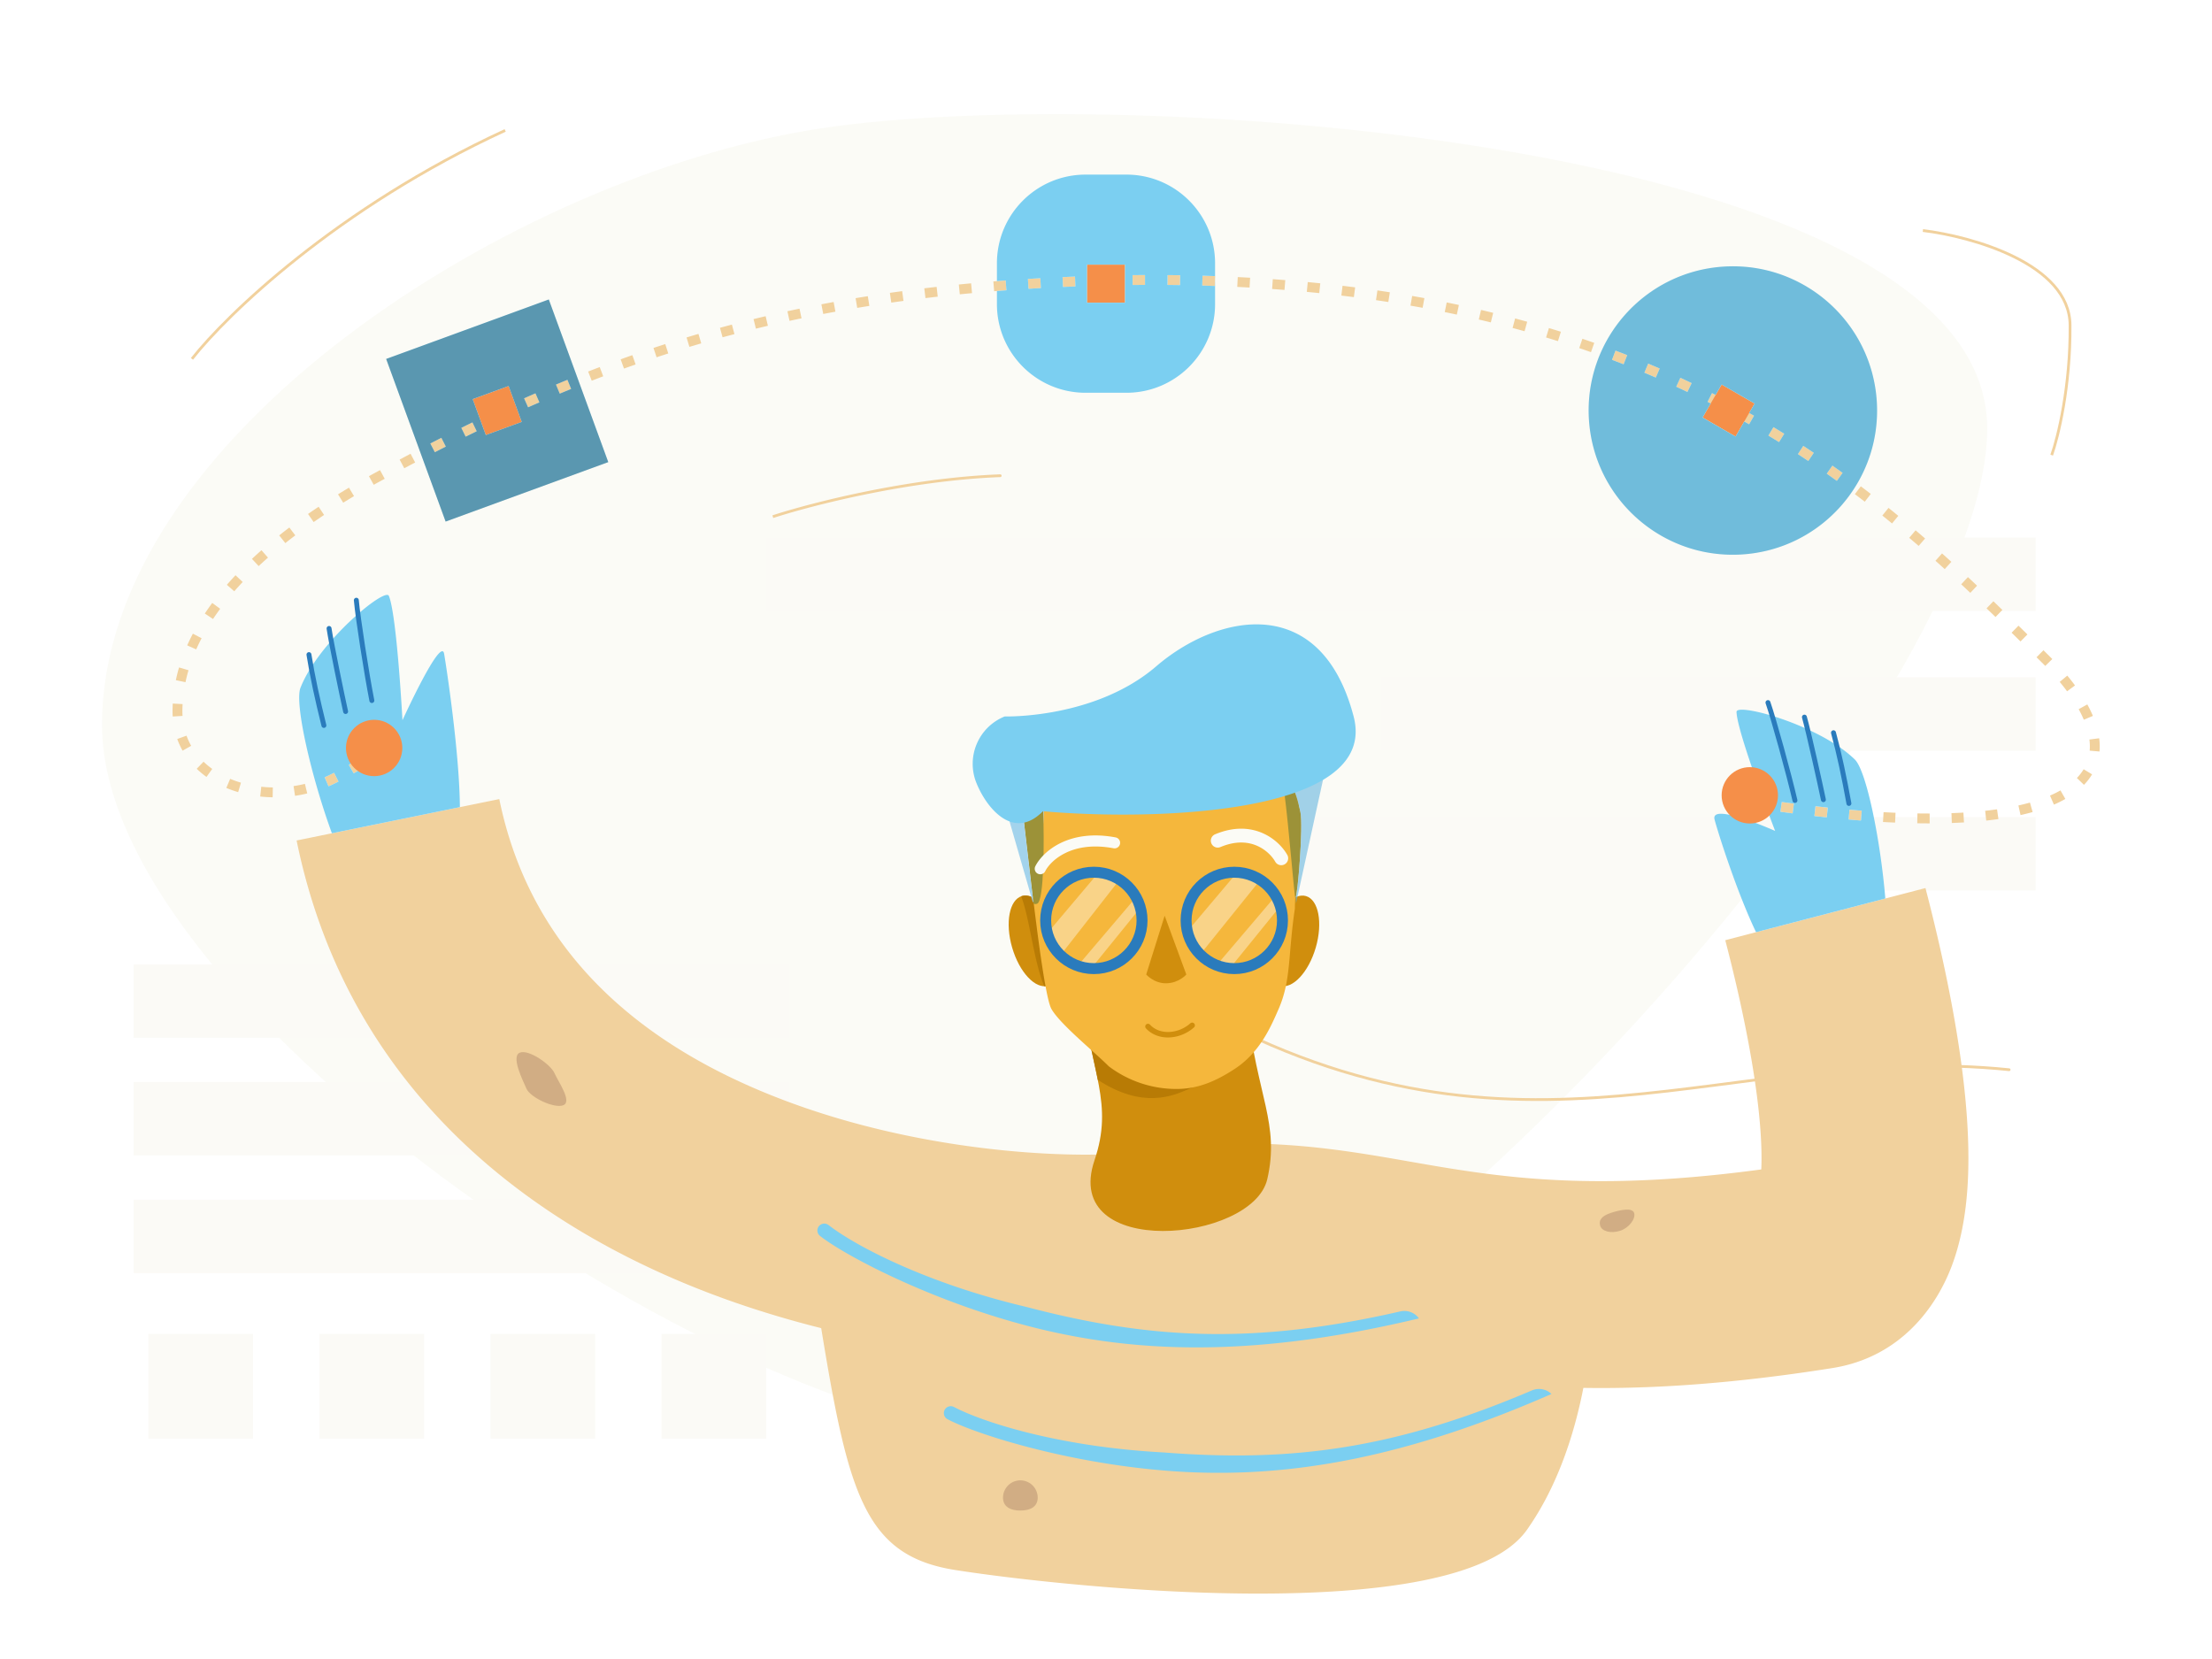 <svg xmlns="http://www.w3.org/2000/svg" width="800" height="600" fill="none" viewBox="0 0 800 600">
  <g class="person_editing_shapes_male">
    <path fill="#fff" d="M0 0h800v600H0z"/>
    <g class="Group 2">
      <path fill="#FBFBF6" d="M718.701 154.976c0 104.098-241.05 365.327-345.149 365.327-104.098 0-336.653-153.967-336.653-258.065 0-104.099 149.363-199.057 260-215.817 110.637-16.76 421.802 4.456 421.802 108.555z" class="Ellipse 3"/>
      <g class="Group 5">
        <path fill="#FBFAF6" d="M48.334 348.785h236.825v26.55H48.334zM48.334 391.335h236.825v26.55H48.334zM48.334 433.885h236.825v26.55H48.334zM53.658 482.438h37.865v37.865H53.658zM115.523 482.438h37.865v37.865h-37.865zM177.388 482.438h37.865v37.865h-37.865zM239.252 482.438h37.865v37.865h-37.865z" style="mix-blend-mode:multiply"/>
      </g>
      <path fill="#FBFAF6" d="M277.117 194.406h459.099v26.55H277.117z" style="mix-blend-mode:multiply"/>
      <path stroke="#F1D19D" stroke-linecap="round" d="M433.182 364.964c117.179 64.731 192.201 11.618 293.447 21.909" class="Vector 7"/>
      <path fill="#FBFAF6" d="M499.391 244.956h236.825v26.55H499.391zM462.859 295.506h273.356v26.55H462.859z" style="mix-blend-mode:multiply"/>
      <path stroke="#F1D19D" d="M695.442 83.373c17.666 2.15 53.043 12.005 53.222 34.216.179 22.211-4.354 40.595-6.643 47.01" class="Vector 7_2"/>
      <path stroke="#F1D19D" d="M69.415 129.792c12.493-15.9 52.641-54.686 113.29-82.625" class="Vector 8"/>
    </g>
    <path fill="#F1D19D" fill-rule="evenodd" d="M409.641 103.073c1.499-.016 2.991-.027 4.476-.034l-.015-3.562c-1.493.006-2.993.017-4.499.034l.038 3.562zm12.601-.018c1.517.012 3.025.029 4.527.052l.054-3.562c-1.51-.023-3.027-.04-4.552-.053l-.029 3.563zm-23.056.211c.766-.02 1.53-.039 2.292-.056l-.08-3.562a707.526 707.526 0 00-4.564.117l.102 3.562c.748-.022 1.498-.042 2.25-.061zm35.62.014c1.525.042 3.043.09 4.553.144l.126-3.56a608.595 608.595 0 00-4.58-.146l-.099 3.562zm-50.356.503c1.485-.066 2.978-.129 4.479-.187l-.138-3.56c-1.508.058-3.008.121-4.5.188l.159 3.559zm63.022-.017c1.488.073 2.969.151 4.442.235l.202-3.557a619.278 619.278 0 00-4.469-.237l-.175 3.559zm-75.488.679c1.48-.091 2.969-.179 4.465-.262l-.198-3.557c-1.503.083-2.999.171-4.487.263l.22 3.556zm88.093.078c1.499.107 2.991.219 4.475.337l.282-3.552a608.655 608.655 0 00-4.504-.339l-.253 3.554zm-100.533.804c1.471-.118 2.949-.231 4.436-.341l-.261-3.553c-1.495.11-2.981.224-4.46.343l.285 3.551zm113.083.236c1.508.142 3.009.291 4.501.445l.366-3.544a507.798 507.798 0 00-4.532-.448l-.335 3.547zm-125.503.881c1.465-.146 2.938-.288 4.419-.425l-.329-3.548c-1.489.138-2.97.281-4.444.428l.354 3.545zm138.002.455c1.516.18 3.022.367 4.52.56l.454-3.534a492.3 492.3 0 00-4.552-.564l-.422 3.538zm-150.42.914c1.472-.178 2.953-.351 4.441-.52l-.401-3.54c-1.497.169-2.986.344-4.467.523l.427 3.537zm162.941.743c1.495.217 2.982.441 4.459.67l.547-3.52a443.003 443.003 0 00-4.493-.676l-.513 3.526zm-175.305.888c1.464-.21 2.935-.415 4.414-.614l-.476-3.531c-1.489.201-2.97.407-4.443.618l.505 3.527zm187.777 1.099c1.472.255 2.934.516 4.388.783l.643-3.504a474.897 474.897 0 00-4.423-.79l-.608 3.511zm-200.093.808c1.454-.242 2.915-.48 4.385-.712l-.557-3.519a536.01 536.01 0 00-4.414.717l.586 3.514zm-12.287 2.203c1.458-.28 2.923-.554 4.396-.823l-.641-3.505a497.95 497.95 0 00-4.426.829l.671 3.499zm224.775-.682c1.466.297 2.922.601 4.369.91l.744-3.485a460.905 460.905 0 00-4.405-.917l-.708 3.492zm-236.976 3.181c1.441-.314 2.888-.623 4.342-.926l-.727-3.488c-1.465.306-2.923.617-4.374.933l.759 3.481zm249.289-.494c1.461.341 2.912.689 4.353 1.043l.849-3.461a449.123 449.123 0 00-4.39-1.052l-.812 3.47zm-261.446 3.311c1.439-.353 2.885-.701 4.338-1.043l-.817-3.468a443.75 443.75 0 00-4.37 1.051l.849 3.46zm273.666-.254c1.453.388 2.895.781 4.327 1.181l.958-3.432c-1.445-.403-2.901-.8-4.366-1.191l-.919 3.442zm-285.723 3.383c1.424-.39 2.854-.774 4.291-1.153l-.908-3.445c-1.448.381-2.889.768-4.324 1.161l.941 3.437zm297.838.059c1.441.434 2.871.875 4.291 1.322l1.069-3.399a367.937 367.937 0 00-4.331-1.334l-1.029 3.411zm-309.825 3.394a484.5 484.5 0 014.274-1.271l-.999-3.42a451.01 451.01 0 00-4.307 1.281l1.032 3.41zm321.819.444c1.425.482 2.84.971 4.244 1.466l1.184-3.361a376.44 376.44 0 00-4.285-1.48l-1.143 3.375zm-333.694 3.324c1.403-.466 2.812-.926 4.226-1.381l-1.091-3.392c-1.424.458-2.844.922-4.258 1.392l1.123 3.381zm345.55.919a351.42 351.42 0 014.188 1.611l1.3-3.317a365.198 365.198 0 00-4.229-1.627l-1.259 3.333zm-357.334 3.166a482.78 482.78 0 014.199-1.495l-1.18-3.362c-1.415.496-2.825.998-4.23 1.506l1.211 3.351zm369.033 1.489c1.385.58 2.759 1.166 4.122 1.757l1.417-3.269a363.989 363.989 0 00-4.162-1.774l-1.377 3.286zm-380.703 2.897a502.893 502.893 0 014.155-1.6l-1.266-3.331a509.982 509.982 0 00-4.184 1.612l1.295 3.319zm392.226 2.174c1.36.628 2.709 1.262 4.046 1.901l1.536-3.215a336.368 336.368 0 00-4.088-1.92l-1.494 3.234zm-403.787 2.501c1.369-.572 2.741-1.14 4.117-1.702l-1.348-3.298a538.087 538.087 0 00-4.144 1.714l1.375 3.286zm415.115 2.984c1.336.678 2.66 1.36 3.974 2.048l1.652-3.156a350.1 350.1 0 00-4.015-2.07l-1.611 3.178zm-426.565 1.963a547.669 547.669 0 014.077-1.797l-1.424-3.266c-1.37.597-2.737 1.2-4.102 1.808l1.449 3.255zm-11.344 5.196a641.155 641.155 0 014.04-1.884l-1.493-3.234a623.148 623.148 0 00-4.064 1.894l1.517 3.224zm449.023-1.265c1.317.73 2.623 1.465 3.918 2.205l1.767-3.093a335.814 335.814 0 00-3.959-2.228l-1.726 3.116zm-460.262 6.686a701.925 701.925 0 014-1.959l-1.556-3.205a677.627 677.627 0 00-4.021 1.969l1.577 3.195zm471.146-.392a361.95 361.95 0 013.857 2.359l1.879-3.027a344.334 344.334 0 00-3.897-2.383l-1.839 3.051zm-482.293 6.016a745.087 745.087 0 013.972-2.031l-1.613-3.177c-1.33.675-2.66 1.355-3.99 2.04l1.631 3.168zm492.97.685c1.264.825 2.517 1.654 3.758 2.487l1.985-2.958a356.705 356.705 0 00-3.796-2.513l-1.947 2.984zm-504.029 5.112a838.764 838.764 0 013.939-2.088l-1.661-3.153c-1.317.695-2.636 1.394-3.955 2.097l1.677 3.144zm514.46 1.961c1.228.864 2.446 1.731 3.652 2.602l2.085-2.889a369.942 369.942 0 00-3.687-2.627l-2.05 2.914zm-523.495 2.917c.655-.358 1.31-.715 1.965-1.07l-1.702-3.131c-.657.357-1.314.716-1.972 1.075-.681.372-1.359.746-2.032 1.12l1.732 3.114c.666-.37 1.335-.74 2.009-1.108zm533.671 4.499c1.202.906 2.392 1.815 3.572 2.726l2.178-2.82a409.866 409.866 0 00-3.604-2.75l-2.146 2.844zm-546.717 3.076a274.649 274.649 0 013.906-2.368l-1.82-3.062a267.634 267.634 0 00-3.959 2.4l1.873 3.03zm-10.689 7.002a215.865 215.865 0 013.773-2.567l-1.974-2.966a222.788 222.788 0 00-3.833 2.608l2.034 2.925zm567.332-2.345c1.18.949 2.35 1.9 3.51 2.853l2.261-2.754a427.825 427.825 0 00-3.539-2.876l-2.232 2.777zm-577.572 9.956a185.264 185.264 0 013.598-2.794l-2.151-2.841a188.485 188.485 0 00-3.667 2.849l2.22 2.786zm587.297-1.905c1.146.976 2.282 1.952 3.408 2.929l2.335-2.691a519.737 519.737 0 00-3.433-2.951l-2.31 2.713zM93.558 204.728a148.833 148.833 0 013.361-3.054l-2.355-2.673a152.95 152.95 0 00-3.443 3.127l2.437 2.6zm606.432-1.922a640.298 640.298 0 013.346 3.019l2.397-2.635a571.962 571.962 0 00-3.367-3.038l-2.376 2.654zM84.73 213.845c.98-1.125 1.996-2.245 3.046-3.36l-2.593-2.443a119.39 119.39 0 00-3.139 3.462l2.687 2.341zm624.569-2.524a667.74 667.74 0 013.292 3.09l2.446-2.59a679.864 679.864 0 00-3.307-3.106l-2.431 2.606zm9.168 8.695a993.827 993.827 0 013.239 3.132l2.482-2.557a1268.59 1268.59 0 00-3.25-3.142l-2.471 2.567zm-641.423 3.85a89.315 89.315 0 012.587-3.685l-2.865-2.119a92.882 92.882 0 00-2.69 3.833l2.968 1.971zm650.476 4.958c1.082 1.063 2.157 2.12 3.225 3.172l2.5-2.539-1.582-1.557-1.648-1.619-2.495 2.543zm-656.56 6.033a69.056 69.056 0 011.951-4.031l-3.156-1.654a72.432 72.432 0 00-2.05 4.24l3.256 1.445zm665.579 2.85l1.597 1.574c.53.522 1.049 1.043 1.557 1.562l2.548-2.49a115.816 115.816 0 00-1.605-1.61l-.289-.286-1.307-1.287-2.501 2.537zm-669.452 9.012a55.763 55.763 0 011.09-4.32l-3.418-1.008a59.398 59.398 0 00-1.16 4.596l3.488.732zm677.836-.097a76.022 76.022 0 012.67 3.395l2.864-2.121a81.61 81.61 0 00-2.794-3.552l-2.74 2.278zM65.968 256.867c.008-.741.032-1.482.072-2.221l-3.558-.193c-.042.79-.068 1.583-.077 2.376-.008.779.01 1.547.056 2.302l3.556-.213c-.04-.67-.056-1.354-.05-2.051zm685.815-.381a41.092 41.092 0 011.86 3.815l3.282-1.385a44.526 44.526 0 00-2.02-4.148l-3.122 1.718zM69.141 269.737a23.877 23.877 0 01-1.683-3.672l-3.352 1.206a27.478 27.478 0 001.932 4.218l3.103-1.752zm686.523-2.279c.179 1.394.211 2.736.098 4.027l3.55.31a22.344 22.344 0 00-.114-4.79l-3.534.453zm-619.345 4.331l-1.253-1.267-.001.001a22.153 22.153 0 01-1.152.978l2.214 2.791c.476-.377.825-.674 1.061-.883a15.03 15.03 0 00.347-.317l.023-.023.008-.008.003-.003.001-.001h.001v-.001l-1.252-1.267zm-7.296 3.104a92.084 92.084 0 01-2.875 1.72l1.773 3.09a93.77 93.77 0 002.991-1.789l-1.889-3.021zm-52.264 3.194a28.28 28.28 0 01-3.143-2.61l-2.471 2.567a31.975 31.975 0 003.537 2.939l2.077-2.896zm676.822.124a17.74 17.74 0 01-2.448 3.161l2.565 2.473a21.314 21.314 0 002.934-3.793l-3.051-1.841zm-632.767 1.273c-.49.248-.995.5-1.515.756-.625.307-1.256.599-1.894.875l1.414 3.27a45.25 45.25 0 002.052-.948c.533-.262 1.051-.52 1.554-.775l-1.611-3.178zm-33.669 3.582a38.007 38.007 0 01-3.909-1.389l-1.378 3.285a41.389 41.389 0 004.277 1.521l1.01-3.417zm23.136.43c-1.359.33-2.73.597-4.105.801l.523 3.524a49.69 49.69 0 004.424-.863l-.842-3.462zm-11.613 1.295a45.303 45.303 0 01-4.17-.26l-.387 3.541a48.29 48.29 0 004.5.281l.057-3.562zm646.532 1.064a39.538 39.538 0 01-3.787 1.877l1.417 3.269a43.034 43.034 0 004.129-2.047l-1.759-3.099zm-108.645 3.078c-.739-.111-1.483-.223-2.23-.337l-.537 3.522c.751.115 1.498.228 2.242.338l.525-3.523zm12.23 1.702c-1.447-.186-2.91-.38-4.39-.582l-.482 3.53c1.489.203 2.961.398 4.416.586l.456-3.534zm85.378-.37a79.042 79.042 0 01-4.175 1.043l.771 3.478c1.519-.336 2.974-.7 4.365-1.09l-.961-3.431zm-73.118 1.81a522.5 522.5 0 01-4.444-.488l-.405 3.54c1.511.172 3.003.336 4.476.492l.373-3.544zm61.21.622c-1.383.197-2.813.376-4.291.536l.384 3.542c1.515-.164 2.985-.348 4.409-.551l-.502-3.527zm-48.942.504a422.884 422.884 0 01-4.416-.365l-.313 3.549c1.506.133 2.991.255 4.454.369l.275-3.553zm12.23.745c-1.42-.061-2.863-.133-4.33-.216l-.2 3.558c1.482.083 2.941.156 4.376.218l.154-3.56zm24.549-.065c-1.404.082-2.842.15-4.317.202l.127 3.561c1.501-.054 2.966-.123 4.398-.206l-.208-3.557zm-12.205.34a255.84 255.84 0 01-4.425-.036l-.058 3.563c1.524.025 3.019.037 4.485.036l-.002-3.563zM287.724 399.453c53.018 19.062 107.531 19.658 124.808 17 40.737-6.267 70.428-1.066 97.473 3.672 4.139.725 8.216 1.44 12.261 2.1 27.194 4.441 59.741 8.14 114.728.715.094-2.093.115-4.49.044-7.202-.519-19.605-5.613-47.076-13.07-75.698l72.403-18.866c7.926 30.418 14.716 64.411 15.461 92.585.363 13.707-.56 29.543-5.794 43.677-5.637 15.22-18.683 33.437-43.337 37.345-36.373 5.767-65.515 7.554-90.051 7.168-3.195 16.364-9.191 35.44-20.421 51.348-25.488 36.108-168.786 20.512-206.786 14.512-32.584-5.145-38.594-27.219-48.443-87.469-11.459-2.87-23.064-6.335-34.589-10.478-65.523-23.557-136.009-72.216-155.139-165.889l73.308-14.971c11.904 58.288 55.04 91.718 107.144 110.451z" class="Primary" clip-rule="evenodd"/>
    <path fill="#F1D19D" d="M361.749 172.552a.5.5 0 10-.037-.999l.037.999zm-82.092 14.785c13.483-4.408 48.794-13.54 82.092-14.785l-.037-.999c-33.421 1.249-68.828 10.408-82.365 14.833l.31.951z" class="Vector 6"/>
    <path fill="#521F20" fill-opacity=".2" d="M585.887 445.139c-3.303 1.045-6.508.227-7.157-1.827-.65-2.054.666-3.648 3.97-4.693 3.303-1.045 7.65-1.98 8.3.074.65 2.054-1.809 5.401-5.113 6.446z" class="Ellipse 3_2"/>
    <path fill="#521F20" fill-opacity=".2" d="M200.541 388.124c1.395 3.171 6.418 10.177 3.246 11.571-3.171 1.395-11.986-2.771-13.381-5.943-1.395-3.171-5.63-11.629-2.458-13.024 3.171-1.395 11.198 4.224 12.593 7.396z" class="Ellipse 3.2"/>
    <path fill="#521F20" fill-opacity=".2" d="M375.3 541.586c0 3.465-2.809 4.71-6.274 4.71-3.464 0-6.273-1.245-6.273-4.71a6.274 6.274 0 0112.547 0z" class="Ellipse 3.1"/>
    <g class="Group 2_2">
      <path fill="#F58F49" d="M622.654 139.066l11.929 6.887-6.887 11.929-11.929-6.887z" class="Rectangle 2.6"/>
    </g>
    <path fill="#D08E0D" d="M395.846 419.615c6.98-20.636-1.217-31.185-4.729-60.969 14.99-9.016 56.709-22.882 59.941 6.117 3.529 31.656 11.87 41.747 7.27 61.695-5.284 22.91-74.725 29.353-62.482-6.843z" class="Vector 2"/>
    <ellipse cx="374.306" cy="340.291" fill="#D08E0D" class="Ellipse 4" rx="8.595" ry="16.894" transform="rotate(-16.193 374.306 340.291)"/>
    <path fill="#B87B05" fill-rule="evenodd" d="M377.66 356.692c-2.074-4.99-3.406-11.569-4.685-17.893-1.107-5.47-2.175-10.748-3.652-14.643.09-.033.18-.062.272-.089 1.138-.33 2.354-.192 3.578.34l4.042 3.163c.65.743 1.278 1.585 1.873 2.513l4.302 20.397c-.685 3.153-2.187 5.4-4.373 6.034a4.536 4.536 0 01-1.357.178z" class="Intersect" clip-rule="evenodd"/>
    <ellipse fill="#D08E0D" class="Ellipse 4.1" rx="8.595" ry="16.894" transform="scale(-1 1) rotate(-16.193 962.253 1813.672)"/>
    <path fill="#B87B05" fill-rule="evenodd" d="M397.034 390.544c-.446-2.269-.963-4.625-1.51-7.125-.471-2.15-.965-4.406-1.459-6.803 4.647 1.225 10.211 4.556 15.827 7.919 7.938 4.753 15.982 9.571 21.699 8.598-.477.192-1.008.427-1.592.685-5.748 2.542-16.66 7.367-32.965-3.274z" class="Intersect_2" clip-rule="evenodd"/>
    <path fill="#F5B73C" d="M418.534 285.57c-23.207 0-49.127-22.245-49.127 3.028 2.672 22.501 7.73 70.835 10.875 76.34 3.146 5.504 15.489 15.45 20.732 20.714a40.58 40.58 0 0024.446 8.19c7.47 0 13.865-2.537 21.055-7.235 9.035-5.903 12.986-14.973 15.836-21.516l.067-.153c4.602-10.565 3.358-19.396 5.893-36.325 0-12.876 5.998-40.612-3.058-45.434-8.72-4.642-35.336 2.391-46.719 2.391z" class="Ellipse 3_3"/>
    <path fill="#D08E0D" d="M415.89 370.561a.992.992 0 00-1.454 1.349l1.454-1.349zm15.971.973a.993.993 0 00-1.334-1.468l1.334 1.468zm-17.425.376c2.307 2.488 5.515 3.458 8.684 3.283 3.161-.175 6.351-1.488 8.741-3.659l-1.334-1.468c-2.049 1.862-4.806 2.997-7.516 3.147-2.702.149-5.291-.679-7.121-2.652l-1.454 1.349z" class="Vector 2_2"/>
    <g class="Group">
      <g class="Rectangle 3">
        <path fill="#fff" fill-opacity=".392" d="M396.136 316.954h9.695l-21.906 28.013-5.796-6.68 18.007-21.333zM409.662 325.909l2.554 2.653-18.557 22.881-3.546-2.547 19.549-22.987z"/>
      </g>
      <g class="Rectangle 3.1">
        <path fill="#fff" fill-opacity=".392" d="M447.322 315.637l8.45 2.607-21.367 26.529-5.091-7.803 18.008-21.333zM460.847 324.593l2.554 2.652-18.557 22.881-3.545-2.547 19.548-22.986z"/>
      </g>
      <circle cx="395.607" cy="332.882" r="17.43" stroke="#2A7BBC" stroke-width="3.966" class="Ellipse 3_4"/>
      <circle cx="446.397" cy="332.882" r="17.43" stroke="#2A7BBC" stroke-width="3.966" class="Ellipse 3.1_2"/>
    </g>
    <path fill="#D08E0D" d="M429.049 352.438l-7.835-21.256-6.671 21.256s2.847 3.304 7.369 3.18c4.523-.123 7.137-3.18 7.137-3.18z" class="Vector"/>
    <path fill="#FBFBF6" d="M465.584 309.221a2.5 2.5 0 01-4.366 2.436l4.366-2.436zm-24.174-2.879a2.5 2.5 0 11-1.93-4.612l1.93 4.612zm19.808 5.315c-.975-1.747-3.185-4.258-6.5-5.731-3.221-1.431-7.64-1.956-13.308.416l-1.93-4.612c6.905-2.89 12.757-2.377 17.268-.373 4.416 1.962 7.397 5.284 8.836 7.864l-4.366 2.436z" class="Vector 2.1"/>
    <path fill="#F58F49" d="M170.951 144.352l12.995-4.752 4.751 12.995-12.994 4.752z" class="Rectangle"/>
    <path fill="#9C9238" d="M468.515 324.897c-.327.404-2.454-26.569-3.98-37.913l2.288-2.786c.995 0 2.608 5.313 3.483 9.453 1.094 5.174-.991 30.261-1.791 31.246z" class="Vector 5"/>
    <path fill="#66B6E0" fill-opacity=".6" fill-rule="evenodd" d="M468.736 326.679l10.271-47.039-15.184 4.763c.337.801.652 1.565.947 2.295l2.054-2.501c.995 0 2.607 5.314 3.483 9.454 1.039 4.913-.789 27.782-1.661 30.919.026.681.055 1.384.09 2.109z" class="Subtract" clip-rule="evenodd"/>
    <path fill="#9C9238" d="M375.185 326.782c2.427-1.256 2.493-22.221 2.09-33.771-.792 1.672-5.024 2.97-7.041 3.41l3.562 30.361s.565.426 1.389 0z" class="Vector 6.1"/>
    <path fill="#A3D3EC" fill-rule="evenodd" d="M373.46 326.003l-10.116-35.05 14.376-1.959c-.146 2.311-.232 5.514-.313 9.088a295.931 295.931 0 00-.132-5.071c-.792 1.672-5.024 2.97-7.041 3.41l3.52 29.998a4.163 4.163 0 01-.294-.416z" class="Subtract_2" clip-rule="evenodd"/>
    <path fill="#FBFBF6" d="M374.445 313.28a2 2 0 103.573 1.798l-3.573-1.798zm28.35-6.48a2.001 2.001 0 00.745-3.93l-.745 3.93zm-24.777 8.278c1.807-3.592 9.405-11.193 24.777-8.278l.745-3.93c-17.108-3.244-26.478 5.207-29.095 10.41l3.573 1.798z" class="Vector 2_3"/>
    <path fill="#F58F49" d="M393.113 95.712h13.774v13.774h-13.774z" class="Rectangle 2.5"/>
    <path fill="#7BCFF1" fill-rule="evenodd" d="M392.618 63.15c-17.71 0-32.067 14.357-32.067 32.066v6.457c1.052-.082 2.108-.162 3.168-.24l.261 3.553c-1.148.085-2.29.172-3.429.261v4.734c0 17.709 14.357 32.066 32.066 32.066h14.765c17.709 0 32.066-14.357 32.066-32.066v-9.067l-.089 2.51a554.76 554.76 0 00-4.553-.144l.099-3.562c1.522.043 3.036.09 4.543.144v-4.646c0-17.71-14.357-32.066-32.066-32.066h-14.764zM135.066 270.522l1.253 1.267 1.252 1.267v.001h-.001l-.001.001-.003.003-.008.008-.023.022-.001.001-.038.036-.037.035a15.03 15.03 0 01-.271.246c-.236.209-.585.506-1.061.883l-2.214-2.791a22.084 22.084 0 001.113-.941l.025-.023.014-.014.001-.001zm-8.918 6.09a88.346 88.346 0 002.875-1.72l1.889 3.022a93.77 93.77 0 01-2.991 1.789l-1.773-3.091zm-6.849 3.628c.52-.256 1.025-.508 1.515-.756l1.611 3.178c-.503.255-1.021.513-1.554.775a45.76 45.76 0 01-2.052.948l-1.414-3.27v-.001a42.56 42.56 0 001.894-.874zm47.021 11.674c-.135-19.635-4.851-50.53-5.699-55.465-1.125-6.545-15.068 24.034-15.068 24.034s-2.034-38.081-4.924-44.989c-1.325-3.167-25.359 16.497-31.961 33.256-2.222 5.643 3.915 32.232 11.37 52.616l46.282-9.452zm477.593 1.668l.482-3.53c1.48.202 2.943.396 4.389.583l-.455 3.533a523.194 523.194 0 01-4.416-.586zm12.283 1.544l.405-3.54c1.5.172 2.982.335 4.444.489l-.373 3.543a491.883 491.883 0 01-4.476-.492zm12.388 1.259l.312-3.55c1.494.132 2.966.254 4.417.366l-.275 3.552v.001a430.439 430.439 0 01-4.454-.369zm13.272 28.571c-1.763-21.184-6.845-46.187-11.029-50.267-12.895-12.577-42.88-20.651-42.79-17.22.198 7.486 13.965 43.05 13.965 43.05s-23.567-10.562-21.908-4.132c1.086 4.208 7.89 25.871 14.997 40.754l46.765-12.185zm-263.675-83.987c-22.22 19.104-54.817 18.148-54.817 18.148-9.465 3.813-14.047 14.577-10.234 24.041 3.813 9.465 13.609 20.951 24.042 10.234 38.245 3.436 121.828 1.797 112.386-34.275-11.802-45.09-49.157-37.251-71.377-18.148zm-4.064-137.93c-1.485.007-2.977.018-4.476.034l-.039-3.562c1.507-.017 3.007-.028 4.5-.034l.015 3.562zm12.652.068c-1.502-.023-3.011-.04-4.527-.052l.029-3.563c1.524.012 3.042.03 4.552.053l-.054 3.562zm-37.84.489c-1.501.058-2.994.121-4.479.187l-.159-3.559c1.492-.067 2.992-.13 4.5-.188l.138 3.56zm-12.48.587a747.62 747.62 0 00-4.466.262l-.22-3.556a683.13 683.13 0 014.488-.263l.198 3.557zm16.664-8.471h13.774v13.773h-13.774V95.712zm285.668 49.669c1.708 28.755-20.219 53.45-48.974 55.158-28.756 1.707-53.451-20.219-55.158-48.974-1.708-28.756 20.219-53.45 48.974-55.158 28.755-1.708 53.45 20.219 55.158 48.974zm-95.769-15.242a351.25 351.25 0 014.187 1.611l1.301-3.317a365.195 365.195 0 00-4.229-1.628l-1.259 3.334zm11.699 4.655c1.385.58 2.759 1.165 4.121 1.757l1.418-3.269a340.342 340.342 0 00-4.163-1.774l-1.376 3.286zm11.523 5.071c1.36.628 2.708 1.261 4.046 1.9l1.536-3.215a369.454 369.454 0 00-4.088-1.92l-1.494 3.235zm11.729 5.688l-.216-.109-.185-.094 1.611-3.178c.436.221.871.443 1.304.665l2.177-3.771 11.929 6.887-1.97 3.411c.585.329 1.168.66 1.748.991l-1.767 3.094a368.42 368.42 0 00-1.762-1l-3.136 5.432-11.928-6.887 2.926-5.068-.731-.373zm21.597 11.985c1.297.782 2.583 1.568 3.857 2.359l1.879-3.027a344.363 344.363 0 00-3.897-2.384l-1.839 3.052zm10.676 6.7c1.265.826 2.517 1.655 3.759 2.488l1.985-2.959a356.669 356.669 0 00-3.796-2.512l-1.948 2.983zm10.432 7.073c1.228.865 2.445 1.732 3.652 2.603l2.085-2.89a405.727 405.727 0 00-3.687-2.627l-2.05 2.914zm-458.221-28.944c1.369-.573 2.741-1.14 4.116-1.702l-1.347-3.298a486.952 486.952 0 00-4.144 1.713l1.375 3.287zm-11.45 4.946a566.243 566.243 0 014.076-1.796l-1.423-3.266a573.67 573.67 0 00-4.103 1.807l1.45 3.255zm-22.583 10.617a701.925 701.925 0 014-1.959l-1.557-3.205a677.542 677.542 0 00-4.02 1.97l1.577 3.194zm-11.148 5.624a785.239 785.239 0 013.973-2.03l-1.613-3.178a939.76 939.76 0 00-3.99 2.04l1.63 3.168zm-17.606-33.736l58.82-21.508 21.508 58.819-58.82 21.508-21.508-58.819zm44.285 9.782l-12.994 4.752 4.751 12.994 12.995-4.751-4.752-12.995zm236.91 385.696c46.071 3.615 83.39-1.185 133.171-22.429 2.405-1.026 5.202-.531 7.08 1.289-52.606 23.061-94.085 30.228-132.797 28.179-38.644-2.046-74.7-13.294-85.619-19.053a2.5 2.5 0 012.333-4.423c10.124 5.341 37.713 14.419 75.832 16.437zm85.584-51.002c-52.762 12.068-90.34 10.166-135.038-1.571-37.155-8.754-62.693-22.586-71.709-29.639a2.5 2.5 0 10-3.08 3.938c9.723 7.606 43.209 25.077 80.876 33.951 37.733 8.89 79.825 9.201 135.69-4.154-1.525-2.124-4.19-3.108-6.739-2.525z" class="Secondary" clip-rule="evenodd"/>
    <path fill="#000" fill-opacity=".09" fill-rule="evenodd" d="M678.781 145.381c1.708 28.755-20.219 53.45-48.974 55.158-28.755 1.707-53.45-20.219-55.158-48.974-1.708-28.756 20.219-53.45 48.974-55.158 28.755-1.708 53.45 20.219 55.158 48.974zm-95.769-15.242a351.42 351.42 0 014.188 1.611l1.3-3.317a365.195 365.195 0 00-4.229-1.628l-1.259 3.334zm11.699 4.655c1.385.58 2.759 1.165 4.122 1.757l1.417-3.269a346.962 346.962 0 00-4.162-1.774l-1.377 3.286zm11.523 5.071c1.36.628 2.709 1.261 4.046 1.9l1.536-3.215a369.454 369.454 0 00-4.088-1.92l-1.494 3.235zm12.46 6.061l-1.132-.576 1.611-3.178c.436.221.871.443 1.304.665l2.178-3.771 11.928 6.887-1.969 3.411c.584.329 1.167.66 1.747.991l-1.767 3.094c-.585-.334-1.172-.668-1.762-1l-3.136 5.432-11.928-6.887 2.926-5.068zm20.866 11.612c1.297.782 2.583 1.568 3.857 2.359l1.879-3.027a344.363 344.363 0 00-3.897-2.384l-1.839 3.052zm10.677 6.7c1.264.826 2.517 1.655 3.758 2.488l1.985-2.959a356.669 356.669 0 00-3.796-2.512l-1.947 2.983zm10.431 7.073c1.228.865 2.446 1.732 3.652 2.603l2.085-2.89a405.727 405.727 0 00-3.687-2.627l-2.05 2.914z" class="Subtract_3" clip-rule="evenodd"/>
    <path fill="#000" fill-opacity=".27" fill-rule="evenodd" d="M202.447 142.367c1.369-.573 2.741-1.14 4.117-1.702l-1.348-3.298a500.853 500.853 0 00-4.144 1.713l1.375 3.287zm-11.45 4.946a566.472 566.472 0 014.077-1.796l-1.424-3.266c-1.37.597-2.737 1.199-4.102 1.807l1.449 3.255zm-22.583 10.617a702.183 702.183 0 014.001-1.959l-1.557-3.205a677.796 677.796 0 00-4.021 1.97l1.577 3.194zm-11.147 5.624a744.859 744.859 0 013.972-2.03l-1.613-3.178a939.76 939.76 0 00-3.99 2.04l1.631 3.168zm-17.607-33.736l58.82-21.508 21.508 58.819-58.82 21.508-21.508-58.819zm44.285 9.782l-12.994 4.752 4.752 12.994 12.994-4.751-4.752-12.995z" class="Subtract_4" clip-rule="evenodd"/>
    <g class="Group 2_3">
      <path stroke="#2A7BBC" stroke-linecap="round" stroke-width="1.781" d="M668.685 290.58c-1.734-9.539-3.493-17.946-5.58-25.577" class="Vector 2.4"/>
      <path stroke="#2A7BBC" stroke-linecap="round" stroke-width="1.781" d="M659.456 289.213c-1.007-4.898-5.343-24.511-6.865-29.856" class="Vector 2.5"/>
      <path stroke="#2A7BBC" stroke-linecap="round" stroke-width="1.781" d="M649.173 289.485c-2.292-9.837-7.582-29.094-9.763-35.391" class="Vector 2.6"/>
    </g>
    <circle cx="632.843" cy="287.637" r="10.189" fill="#F58F49" class="Ellipse 2.1"/>
    <g class="Group_2">
      <path stroke="#2A7BBC" stroke-linecap="round" stroke-width="1.781" d="M117.14 262.364c-2.331-9.41-4.175-17.799-5.402-25.615" class="Vector 2_4"/>
      <path stroke="#2A7BBC" stroke-linecap="round" stroke-width="1.781" d="M124.996 257.332c-1.091-4.881-5.182-24.546-5.986-30.045" class="Vector 2.1_2"/>
      <path stroke="#2A7BBC" stroke-linecap="round" stroke-width="1.781" d="M134.486 253.361c-1.945-9.911-5.021-29.643-5.614-36.28" class="Vector 2.2"/>
    </g>
    <path fill="#F58F49" d="M145.501 270.518c0 5.627-4.562 10.189-10.189 10.189s-10.189-4.562-10.189-10.189 4.562-10.189 10.189-10.189 10.189 4.562 10.189 10.189z" class="Ellipse 2"/>
  </g>
</svg>
